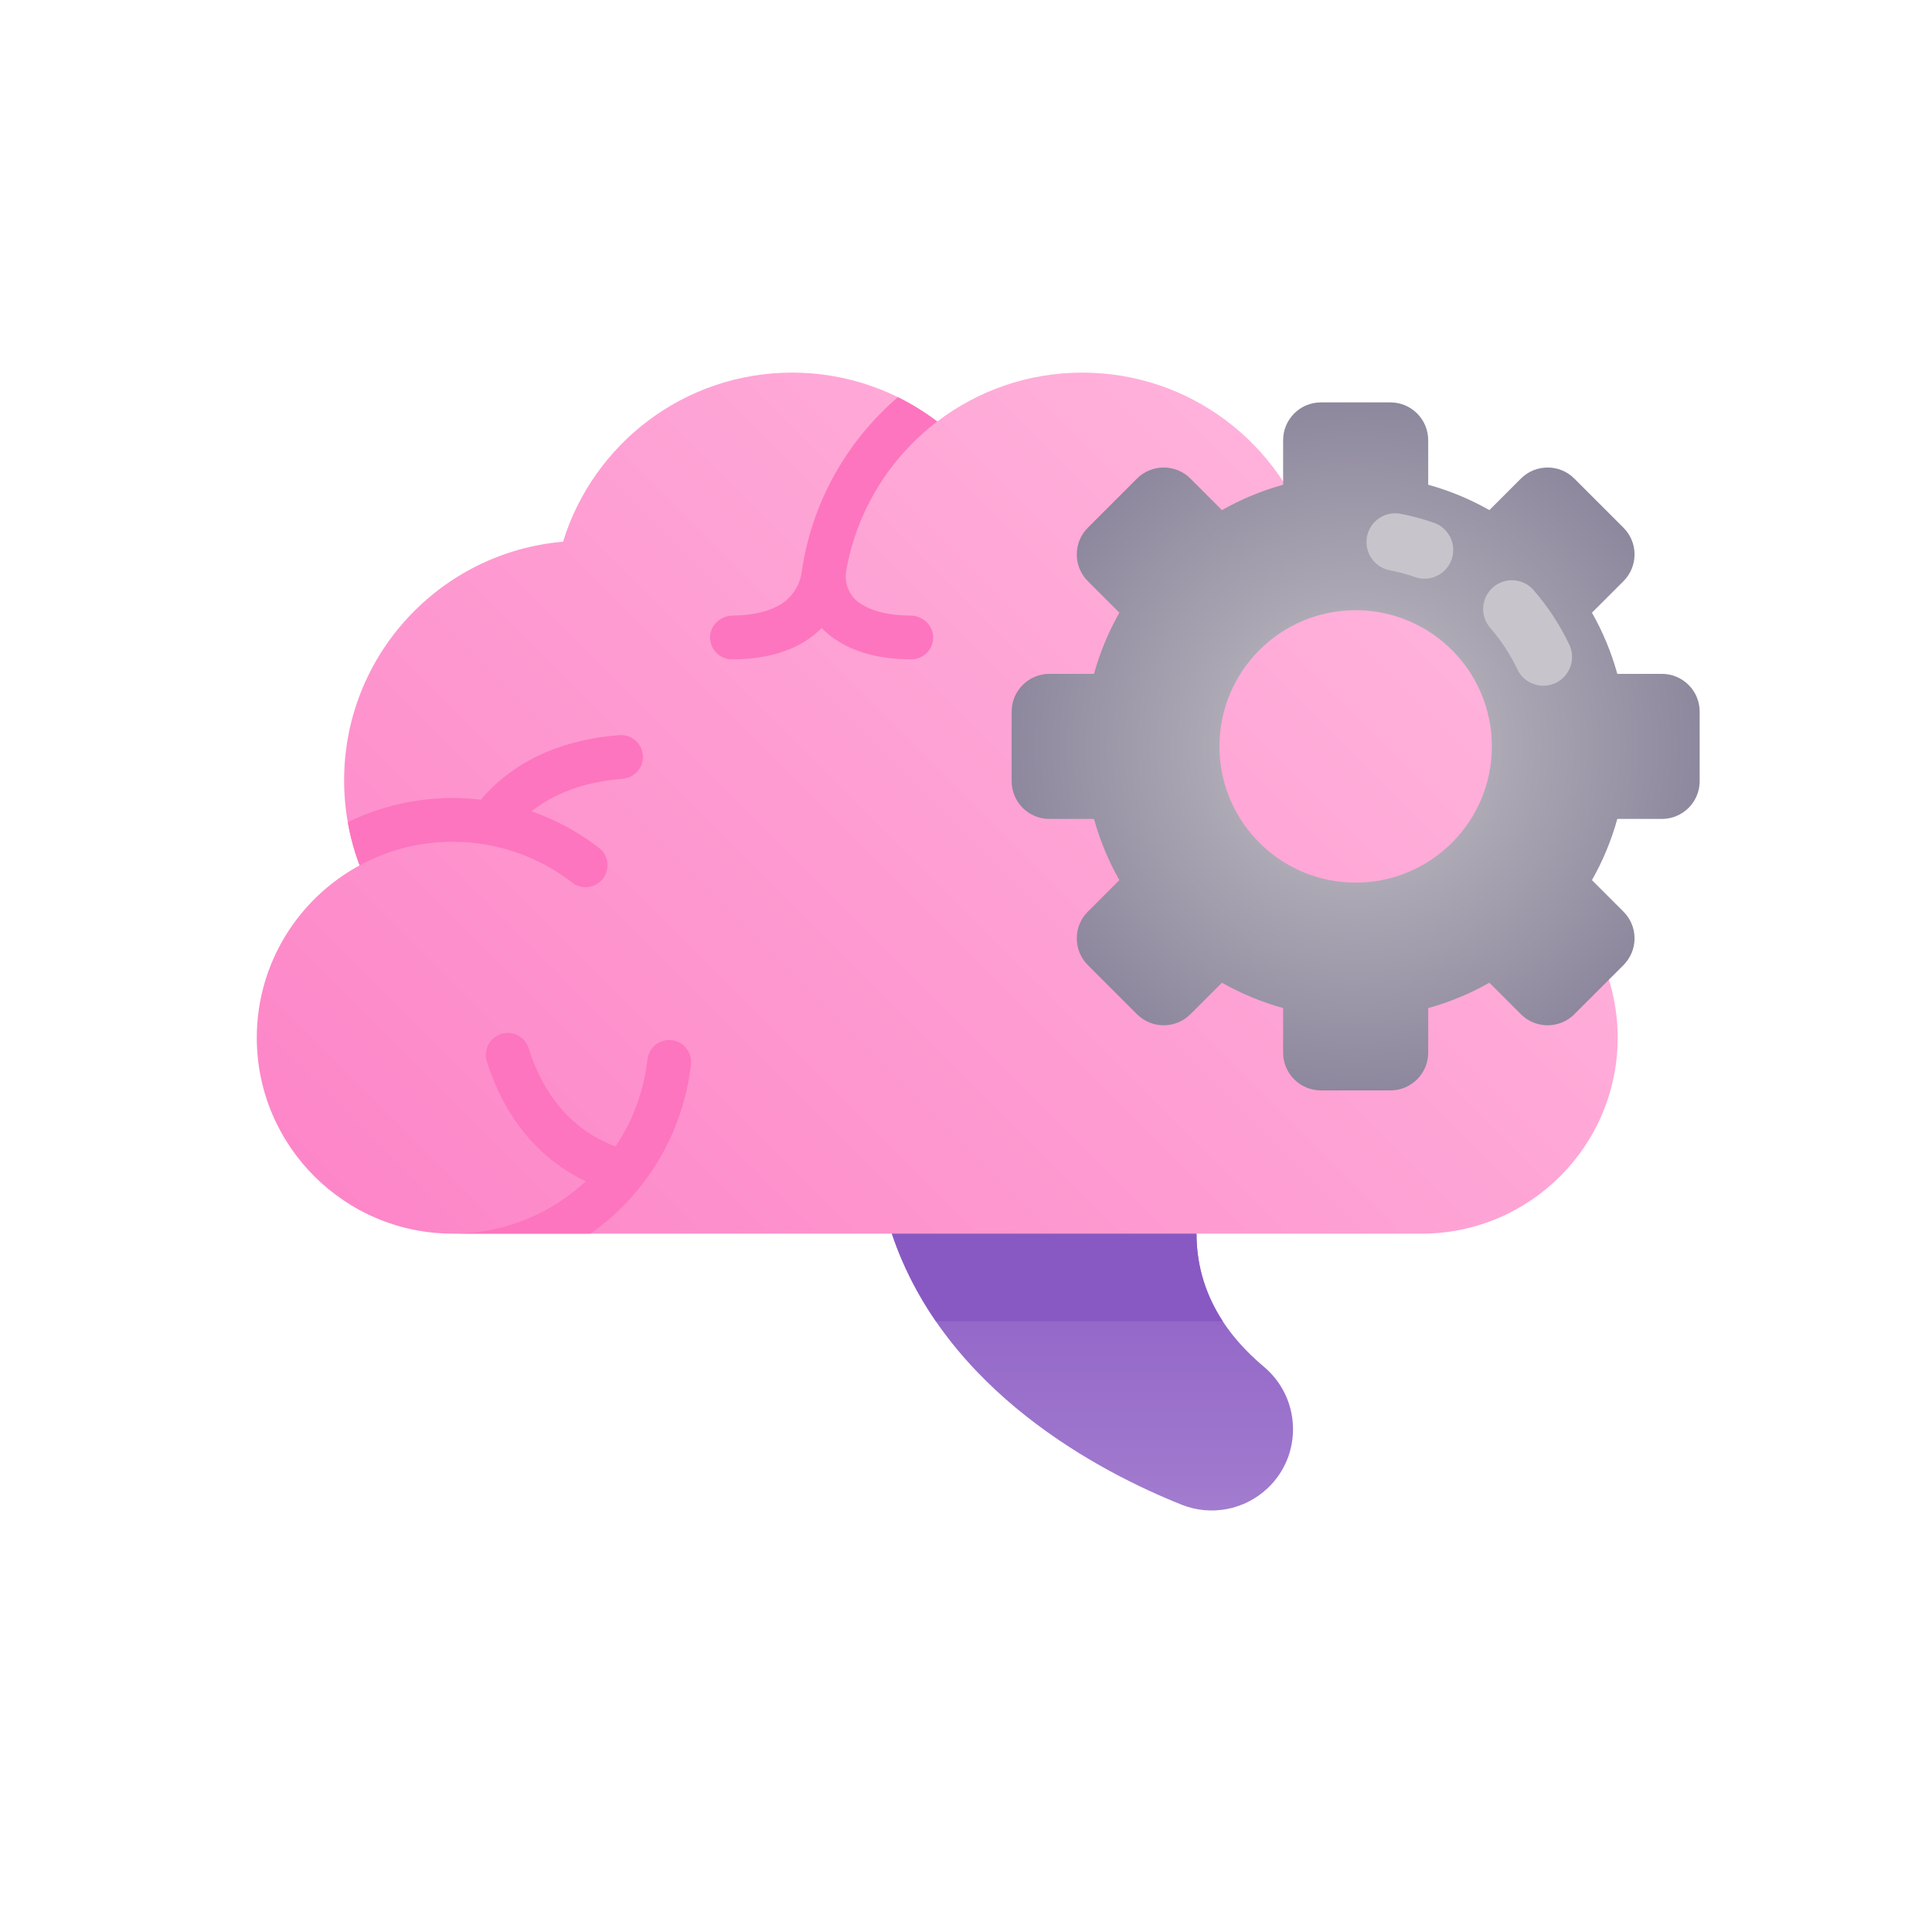 <svg width="158" height="158" viewBox="0 0 158 158" fill="none" xmlns="http://www.w3.org/2000/svg">
<g filter="url(#filter0_d)">
<rect x="9" y="5" width="140" height="140" rx="14" fill="white"/>
</g>
<g clip-path="url(#clip0)">
<path d="M103.341 111.754C100.503 109.382 97.85 105.84 97.85 100.888L81.186 95.684L72.936 100.888C77.256 113.795 90.014 120.411 96.632 123.054C99.031 124.012 101.766 123.492 103.649 121.724C106.566 118.984 106.412 114.321 103.341 111.754Z" fill="url(#paint0_linear)"/>
<path d="M97.85 100.888L81.186 95.684L72.936 100.888C73.821 103.534 75.065 105.911 76.534 108.049H99.995C98.719 106.093 97.85 103.722 97.85 100.888Z" fill="#8959C3"/>
<path d="M123.884 70.769C124.702 68.61 125.154 66.271 125.154 63.825C125.154 53.571 117.279 45.161 107.248 44.3C104.783 36.293 97.327 30.472 88.511 30.472C84.051 30.472 79.942 31.964 76.648 34.472C73.354 31.964 69.244 30.472 64.785 30.472C55.968 30.472 48.513 36.293 46.048 44.3C36.017 45.161 28.142 53.571 28.142 63.825C28.142 66.271 28.593 68.61 29.411 70.769C24.406 73.483 21 78.784 21 84.865C21 93.701 28.187 100.888 37.023 100.888H116.272C125.108 100.888 132.295 93.701 132.295 84.865C132.295 78.784 128.889 73.483 123.884 70.769Z" fill="url(#paint1_linear)"/>
<path d="M74.454 50.34C72.384 50.33 71.092 49.866 70.287 49.312C69.442 48.73 69.027 47.685 69.204 46.674C70.071 41.717 72.802 37.401 76.648 34.472C75.647 33.71 74.57 33.042 73.431 32.481C69.26 36.061 66.372 41.095 65.561 46.789C65.401 47.905 64.747 48.906 63.77 49.471C62.942 49.95 61.722 50.33 59.935 50.34C58.962 50.346 58.11 51.086 58.072 52.059C58.032 53.08 58.849 53.921 59.861 53.921C63.785 53.921 65.993 52.586 67.194 51.36C68.395 52.586 70.603 53.921 74.526 53.921C75.538 53.921 76.354 53.081 76.315 52.06C76.278 51.088 75.427 50.345 74.454 50.34Z" fill="#FD75BE"/>
<path d="M43.228 85.72C44.818 90.748 47.918 92.866 50.339 93.759C51.73 91.682 52.652 89.266 52.944 86.661C53.054 85.676 53.926 84.958 54.911 85.062C55.9 85.166 56.614 86.057 56.504 87.046C55.868 92.756 52.767 97.732 48.294 100.888H37.023C41.222 100.888 45.046 99.262 47.906 96.609C45.177 95.32 41.643 92.58 39.814 86.8C39.517 85.857 40.039 84.851 40.981 84.553C41.924 84.256 42.93 84.778 43.228 85.72Z" fill="#FD75BE"/>
<path d="M28.443 67.237C28.657 68.457 28.982 69.638 29.411 70.769C31.676 69.54 34.269 68.842 37.023 68.842C40.705 68.842 44.099 70.092 46.805 72.189C47.513 72.738 48.522 72.662 49.155 72.029C49.914 71.27 49.848 70.01 48.999 69.353C47.346 68.073 45.482 67.052 43.469 66.35C45.136 65.024 47.519 63.96 50.928 63.688C51.914 63.609 52.649 62.747 52.571 61.761C52.492 60.776 51.636 60.037 50.644 60.119C44.819 60.583 41.352 63.002 39.319 65.399C38.565 65.311 37.799 65.263 37.022 65.263C33.945 65.263 31.034 65.973 28.443 67.237Z" fill="#FD75BE"/>
<path d="M135.91 55.109H132.265C131.777 53.343 131.076 51.666 130.191 50.106L132.77 47.528C133.976 46.321 133.976 44.364 132.77 43.158L128.75 39.138C127.544 37.932 125.587 37.932 124.38 39.138L121.802 41.717C120.242 40.832 118.565 40.131 116.799 39.643V35.998C116.799 34.291 115.416 32.908 113.709 32.908H108.025C106.318 32.908 104.935 34.291 104.935 35.998V39.643C103.169 40.131 101.491 40.832 99.932 41.717L97.353 39.138C96.146 37.931 94.19 37.931 92.983 39.138L88.964 43.157C87.757 44.364 87.757 46.321 88.964 47.528L91.542 50.106C90.658 51.666 89.957 53.343 89.468 55.109H85.823C84.117 55.109 82.733 56.492 82.733 58.199V63.883C82.733 65.59 84.117 66.973 85.823 66.973H89.468C89.957 68.739 90.658 70.416 91.542 71.976L88.964 74.555C87.757 75.761 87.757 77.718 88.964 78.925L92.983 82.944C94.19 84.151 96.146 84.151 97.353 82.944L99.932 80.366C101.491 81.25 103.169 81.951 104.935 82.439V86.084C104.935 87.791 106.318 89.174 108.025 89.174H113.709C115.415 89.174 116.799 87.791 116.799 86.084V82.439C118.565 81.951 120.242 81.25 121.802 80.366L124.38 82.944C125.587 84.151 127.544 84.151 128.75 82.944L132.77 78.925C133.976 77.718 133.976 75.761 132.77 74.555L130.191 71.976C131.076 70.416 131.777 68.739 132.265 66.973H135.91C137.617 66.973 139 65.59 139 63.883V58.199C139 56.492 137.617 55.109 135.91 55.109ZM110.867 72.181C104.714 72.181 99.726 67.194 99.726 61.041C99.726 54.888 104.714 49.901 110.867 49.901C117.019 49.901 122.007 54.888 122.007 61.041C122.007 67.194 117.019 72.181 110.867 72.181Z" fill="url(#paint2_radial)"/>
<path d="M126.214 56.078C125.335 56.078 124.493 55.584 124.09 54.737C123.503 53.504 122.757 52.364 121.872 51.348C121.02 50.369 121.122 48.885 122.101 48.032C123.081 47.18 124.565 47.282 125.418 48.261C126.583 49.599 127.564 51.098 128.335 52.717C128.893 53.889 128.395 55.292 127.223 55.85C126.896 56.005 126.552 56.078 126.214 56.078Z" fill="#C7C5CB"/>
<path d="M116.496 47.325C116.238 47.325 115.975 47.282 115.718 47.192C115.053 46.959 114.36 46.772 113.659 46.638C112.385 46.393 111.55 45.16 111.795 43.885C112.04 42.61 113.273 41.776 114.547 42.021C115.474 42.199 116.392 42.446 117.274 42.756C118.499 43.186 119.144 44.527 118.714 45.752C118.375 46.72 117.466 47.325 116.496 47.325Z" fill="#C7C5CB"/>
</g>
<defs>
<filter id="filter0_d" x="0" y="0" width="158" height="158" filterUnits="userSpaceOnUse" color-interpolation-filters="sRGB">
<feFlood flood-opacity="0" result="BackgroundImageFix"/>
<feColorMatrix in="SourceAlpha" type="matrix" values="0 0 0 0 0 0 0 0 0 0 0 0 0 0 0 0 0 0 127 0"/>
<feOffset dy="4"/>
<feGaussianBlur stdDeviation="4.5"/>
<feColorMatrix type="matrix" values="0 0 0 0 0.854 0 0 0 0 0.854 0 0 0 0 0.854 0 0 0 1 0"/>
<feBlend mode="normal" in2="BackgroundImageFix" result="effect1_dropShadow"/>
<feBlend mode="normal" in="SourceGraphic" in2="effect1_dropShadow" result="shape"/>
</filter>
<linearGradient id="paint0_linear" x1="89.339" y1="95.684" x2="89.339" y2="123.528" gradientUnits="userSpaceOnUse">
<stop offset="0.022" stop-color="#8959C3"/>
<stop offset="1" stop-color="#A27CCF"/>
</linearGradient>
<linearGradient id="paint1_linear" x1="41.663" y1="112.155" x2="111.632" y2="42.187" gradientUnits="userSpaceOnUse">
<stop stop-color="#FD86C8"/>
<stop offset="0.979" stop-color="#FFB1DB"/>
</linearGradient>
<radialGradient id="paint2_radial" cx="0" cy="0" r="1" gradientUnits="userSpaceOnUse" gradientTransform="translate(110.867 61.041) scale(28.133)">
<stop offset="0.022" stop-color="#C1BFC5"/>
<stop offset="1" stop-color="#8D889D"/>
</radialGradient>
<clipPath id="clip0">
<rect width="118" height="118" fill="white" transform="translate(21 18)"/>
</clipPath>
</defs>
</svg>

